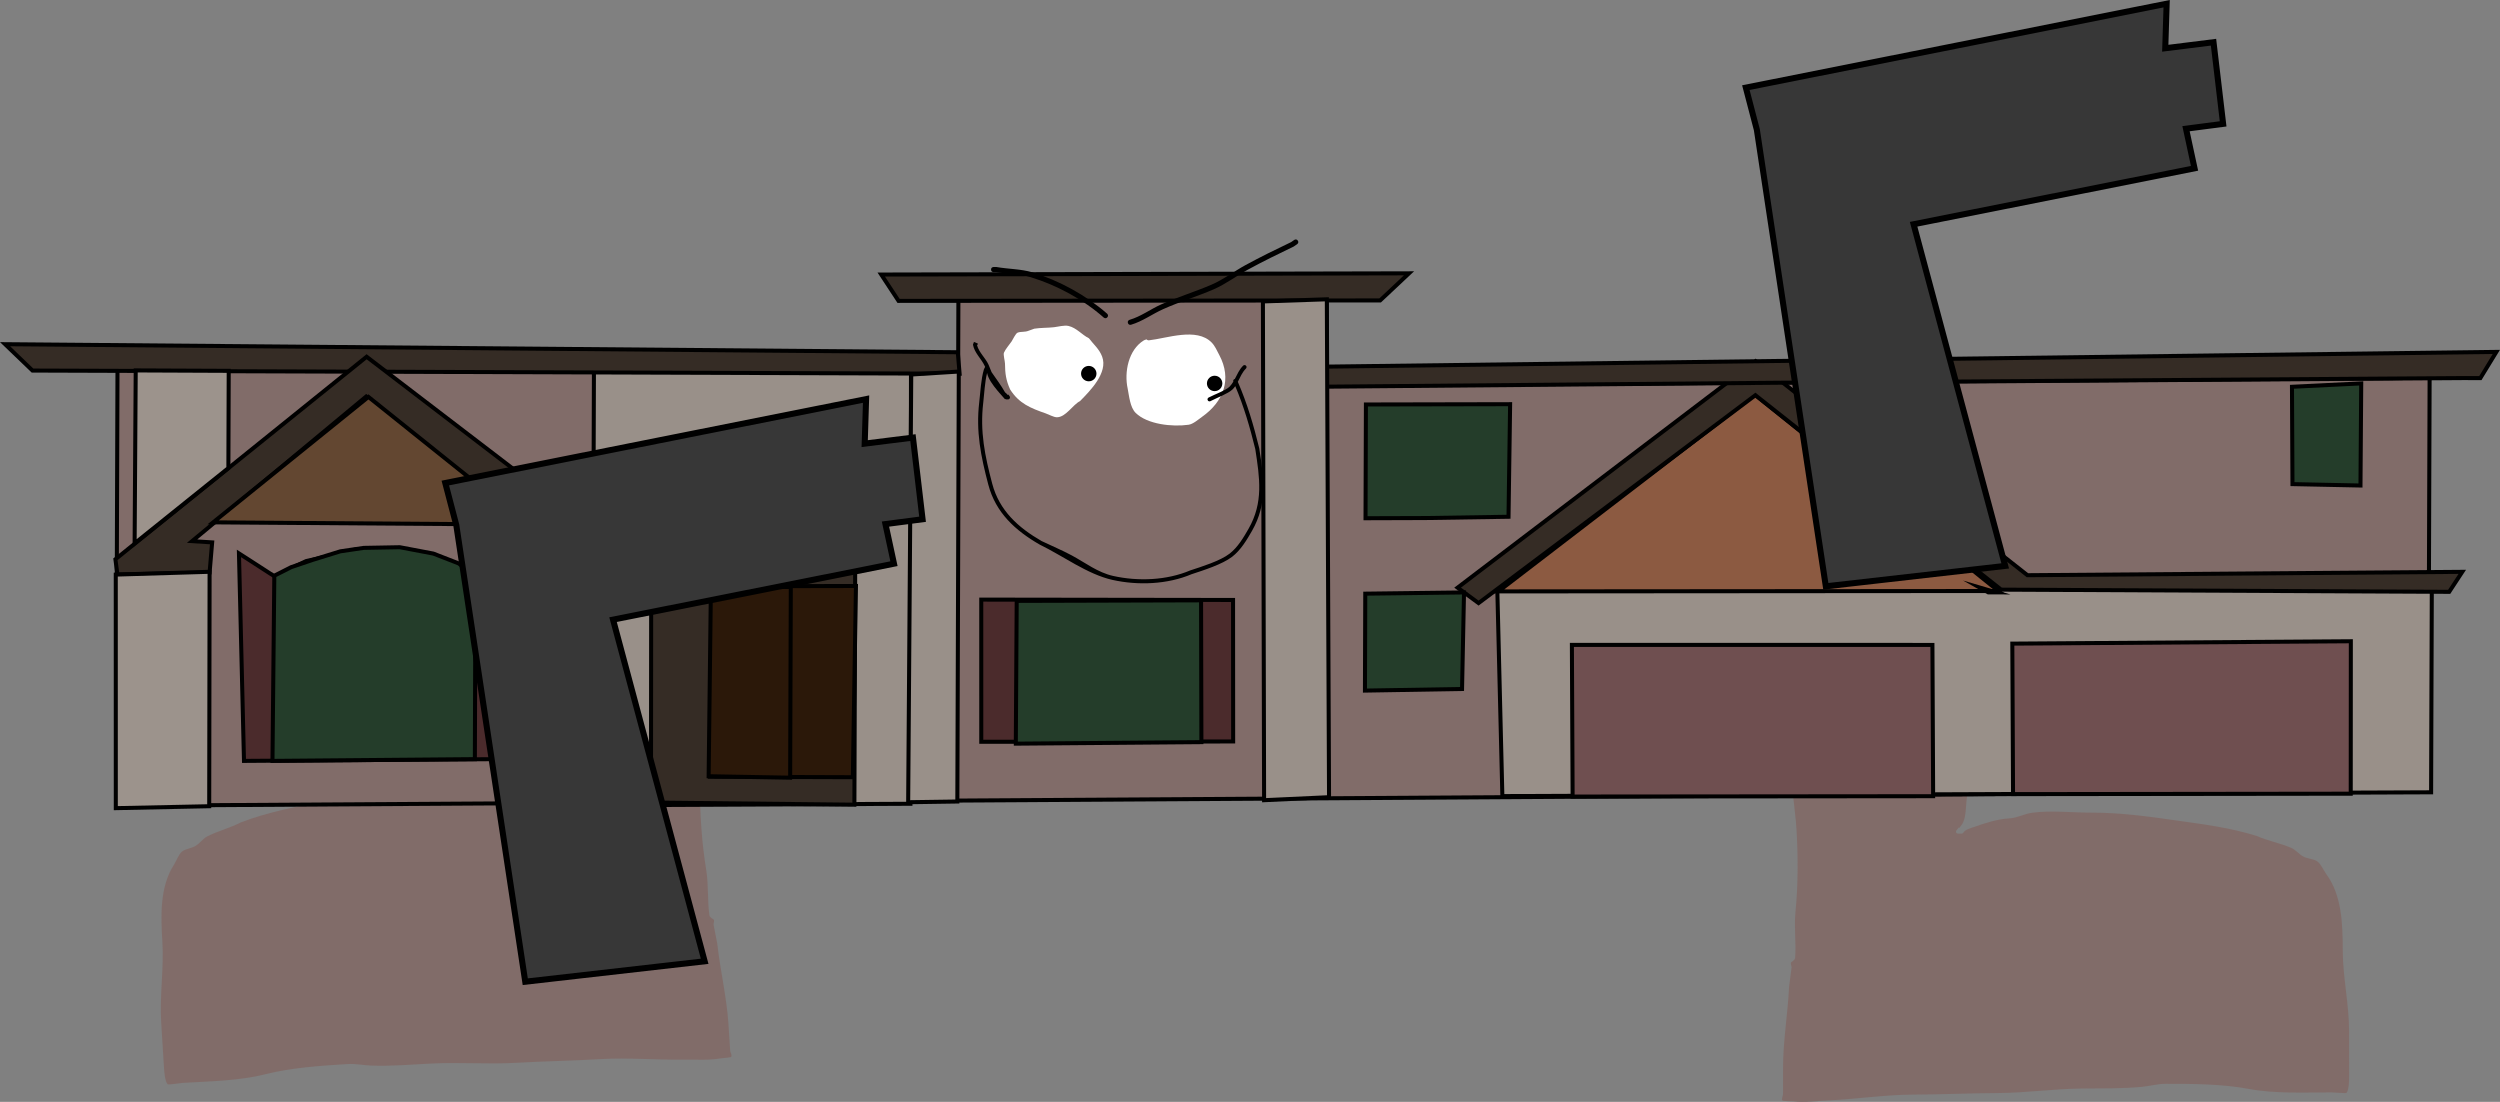 <svg version="1.1" xmlns="http://www.w3.org/2000/svg" xmlns:xlink="http://www.w3.org/1999/xlink" width="619.433" height="273.012" viewBox="0,0,619.433,273.012"><rect x="0" y="0" width="619.433" height="273.012" fill="#808080" stroke="none"/><g transform="translate(-17.015,-96.016)"><g data-paper-data="{&quot;isPaintingLayer&quot;:true}" fill-rule="nonzero" stroke-linejoin="miter" stroke-miterlimit="10" stroke-dasharray="" stroke-dashoffset="0" style="mix-blend-mode: normal"><path d="M465.698,216.876c-0.445,-0.527 -1.775,-1.854 -2.358,-2.212c-0.417,-0.257 -1.114,0.039 -1.455,-0.305c-0.179,-0.18 -0.383,-0.408 -0.506,-0.538c1.1,0.115 2.189,0.187 3.32,0.185c6.91,-0.011 13.924,0.346 20.754,-0.698c3.66,-0.559 7.233,-0.295 10.916,-0.492c3.337,-0.179 6.585,-0.712 9.938,-0.718c1.41,-0.002 2.637,-0.117 4.018,-0.383c0.509,-0.098 1.052,-0.796 1.467,-0.499c0.415,0.296 -0.395,1.008 -0.497,1.493c-0.25,1.191 -0.642,2.423 -0.767,3.631c-0.252,2.417 0.848,5.861 -0.357,8.02c-0.125,6.717 -1.714,13.229 -2.035,19.903c-0.315,6.558 -1.337,13.134 -1.346,19.609c-0.009,6.687 -0.44,13.255 -1.264,19.899c-0.431,3.475 -0.838,6.931 -1.234,10.41c-0.19,1.667 -0.156,3.963 -0.831,5.515c-0.206,0.474 -0.585,0.956 -0.958,1.44l-0.137,-0.1l-0.605,0.754c-0.066,0.081 -0.106,0.183 -0.106,0.294c0,0.263 0.224,0.476 0.5,0.475l1,-0.002l-0,-0.101l0.174,0.073c0.59,-1.067 1.902,-1.278 3.04,-1.69c2.468,-0.893 5.753,-1.922 8.487,-2.049c1.991,-0.106 3.725,-1.144 5.687,-1.403c4.709,-0.622 9.905,-0.015 14.666,-0.023c7.055,-0.012 13.774,0.896 20.748,1.892c6.838,0.977 13.604,1.802 20.234,3.897c2.732,1.197 5.823,1.776 8.493,2.921c1.116,0.479 1.976,1.605 3.048,2.18c1.013,0.543 2.625,0.565 3.522,1.243c0.831,0.628 1.528,2.219 2.126,3.069c3.911,5.213 4.095,12.553 4.107,18.909c0.012,6.673 1.553,13.203 1.565,19.927c0.007,3.757 0.011,7.517 0.017,11.275c0.002,1 -0.025,3.439 -0.664,4.127c-0.139,0.15 -3.251,-0.125 -3.657,-0.125c-6.652,0.011 -14.077,0.366 -20.581,-0.864c-6.533,-1.225 -13.933,-1.268 -20.579,-1.257c-2.047,0.003 -3.831,0.549 -5.838,0.746c-4.84,0.473 -10.075,0.368 -14.949,0.42c-6.993,0.075 -13.864,1.094 -20.894,1.124c-6.944,0.03 -13.895,0.365 -20.844,0.381c-6.906,0.02 -13.907,1.107 -20.82,1.424c-2.9,0.133 -6.02,0.592 -8.901,0.251c-0.285,-0.034 -2.542,-0.061 -2.665,-0.194c-0.37,-0.398 0.123,-1.06 0.123,-1.593c-0.002,-2.226 0.003,-4.453 0.008,-6.679c0.015,-6.631 1.179,-13.291 1.493,-19.933c0.204,-1.572 0.406,-3.146 0.608,-4.718c0.06,-0.464 -0.419,-1.129 -0.021,-1.401c0.392,-0.268 0.876,-0.613 0.912,-1.071c0.289,-3.723 -0.292,-7.505 0.076,-11.227c0.661,-6.74 0.66,-13.32 0.293,-20.081c-0.364,-6.553 -1.892,-12.864 -0.995,-19.519c0.891,-6.604 1.308,-13.204 1.722,-19.849c0.414,-6.633 1.124,-13.243 2.282,-19.796c0.498,-2.816 1.779,-5.534 2.2,-8.328c0.451,-2.987 -0.387,-5.646 -0.392,-8.541c0,0 0.067,-0.407 -0.433,-0.406c-0.067,0 -0.193,-0.061 -0.243,-0.046c0.3,-2.904 1.16,-6.548 -0.611,-8.646z" data-paper-data="{&quot;noHover&quot;:false,&quot;origItem&quot;:[&quot;Path&quot;,{&quot;applyMatrix&quot;:true,&quot;segments&quot;:[[[468.03134,200.77183],[0.30527,-3.04336],[0.05031,-0.0156]],[[468.20689,200.74722],[-0.06713,0],[0.5,0]],[[468.70689,201.24722],[0,0],[0,3.03472]],[[469.08608,210.19772],[0.45598,-3.13034],[-0.42648,2.92787]],[[466.87422,218.9193],[0.50263,-2.95078],[-1.16952,6.86586]],[[464.56311,239.65292],[0.42559,-6.9513],[-0.42643,6.96497]],[[462.80883,260.44035],[0.90268,-6.92056],[-0.90967,6.97415]],[[463.76772,280.88562],[-0.35206,-6.86907],[0.35432,7.08646]],[[463.4339,301.91889],[0.67356,-7.06328],[-0.37417,3.90028]],[[463.33467,313.68007],[0.29545,-3.90165],[-0.0364,0.48074]],[[462.42077,314.80108],[0.3921,-0.28052],[-0.39806,0.28478]],[[462.43932,316.26928],[0.06048,-0.48569],[-0.20514,1.64751]],[[461.82117,321.21147],[0.20655,-1.64733],[-0.32572,6.96162]],[[460.28729,342.0957],[0.0272,-6.94964],[-0.00913,2.33283]],[[460.26582,349.09418],[0.00222,-2.33285],[-0.00053,0.5578]],[[460.13969,350.76281],[-0.36922,-0.41811],[0.12307,0.13936]],[[462.8037,350.96968],[-0.28515,-0.03591],[2.87984,0.36272]],[[471.7022,350.71975],[-2.90002,0.13451],[6.91361,-0.32066]],[[492.51689,349.25845],[-6.90629,0.00867],[6.9497,-0.00549]],[[513.35113,348.89106],[-6.94441,0.01916],[7.03063,-0.01893]],[[534.23453,347.74818],[-6.9935,0.06622],[4.87343,-0.04615]],[[549.17486,347.33507],[-4.84082,0.48781],[2.00749,-0.20229]],[[555.01119,346.56456],[-2.04692,0],[6.64691,0]],[[575.5787,347.92158],[-6.53074,-1.29493],[6.5023,1.30046]],[[596.15164,348.86694],[-6.65171,0],[0.40588,0]],[[599.80714,349.00455],[-0.13976,0.15721],[0.64049,-0.72044]],[[600.47742,344.68083],[0,1.04801],[0,-3.93809]],[[600.47742,332.86656],[0,3.93809],[0,-7.04769]],[[598.94266,311.98485],[0.00043,6.99458],[-0.0004,-6.66111]],[[594.86514,292.16883],[3.90167,5.47056],[-0.59593,-0.89241]],[[592.74438,288.94959],[0.82995,0.65964],[-0.89558,-0.71179]],[[589.22482,287.64095],[1.0118,0.57121],[-1.07109,-0.60469]],[[586.1808,285.35179],[1.11527,0.50361],[-2.66735,-1.20447]],[[577.78922,282.30441],[2.73005,1.2592],[-6.62657,-2.20678]],[[557.56094,278.18823],[6.83587,1.03575],[-6.97258,-1.05646]],[[536.80167,276.19081],[7.05463,0],[-4.76109,0]],[[522.0666,276.18621],[4.70977,-0.64353],[-1.9622,0.26811]],[[516.37174,277.63991],[1.99125,-0.10792],[-2.7344,0.12834]],[[507.87802,279.76756],[2.46916,-0.9318],[-1.13885,0.42977]],[[504.92409,281.48835],[0.5915,-1.11745],[0,0]],[504.66123,281.45698],[504.66123,281.56303],[[503.66123,281.56303],[0,0],[-0.27614,0]],[[503.16123,281.06303],[0,0.27614],[0,-0.11626]],[[503.26746,280.75486],[-0.06655,0.08492],[0,0]],[503.87355,279.96534],[[504.01042,280.07041],[0,0],[0.3735,-0.50602]],[[504.97011,278.56137],[-0.20703,0.49629],[0.6783,-1.62603]],[[505.80868,272.7723],[-0.19283,1.74739],[0.40234,-3.64588]],[[507.0629,261.84107],[-0.43703,3.64189],[0.83545,-6.96212]],[[508.37943,240.9616],[-0.02069,7.00886],[0.02003,-6.78644]],[[509.77184,220.40407],[-0.32726,6.87253],[0.33309,-6.99482]],[[511.849,199.5447],[-0.13682,7.03998],[1.20865,-2.26119]],[[512.22209,191.13859],[-0.25616,2.5332],[0.12797,-1.26552]],[[512.99693,187.33386],[-0.25205,1.24796],[0.10265,-0.50827]],[[513.51719,185.86785],[0.41469,0.3113],[-0.41496,-0.31151]],[[512.05015,186.38831],[0.5088,-0.10176],[-1.38213,0.27643]],[[508.03345,186.78175],[1.4099,0],[-3.35322,0]],[[498.09923,187.51495],[3.33709,-0.18183],[-3.68398,0.20073]],[[487.18731,188.00965],[3.66102,-0.58011],[-6.83186,1.08254]],[[466.43943,188.7004],[6.91015,0],[-1.13113,0]],[[463.12097,188.49963],[1.0993,0.12191],[0.12274,0.13668]],[[463.56163,188.988],[-0.1785,-0.18934],[0.34065,0.36133]],[[465.01619,189.31],[-0.41676,-0.27003],[0.5817,0.3769]],[[467.43343,191.7101],[-0.44393,-0.55318],[1.76743,2.20238]]],&quot;closed&quot;:true}]}" fill="#816c69" stroke="none" stroke-width="0.5" stroke-linecap="butt"/><path d="M181.427,215.479c-0.051,-0.012 -0.173,0.057 -0.24,0.061c-0.499,0.03 -0.407,0.432 -0.407,0.432c0.179,2.89 -0.488,5.595 0.152,8.548c0.598,2.762 2.05,5.395 2.726,8.175c1.572,6.467 2.702,13.02 3.537,19.614c0.837,6.607 1.673,13.167 2.982,19.702c1.319,6.586 0.196,12.979 0.25,19.542c0.064,6.77 0.482,13.337 1.571,20.022c0.604,3.691 0.265,7.502 0.79,11.199c0.065,0.456 0.57,0.769 0.978,1.012c0.414,0.247 -0.021,0.941 0.068,1.4c0.302,1.556 0.604,3.114 0.907,4.671c0.736,6.61 2.321,13.184 2.759,19.8c0.147,2.221 0.293,4.443 0.433,6.665c0.033,0.531 0.568,1.161 0.224,1.582c-0.115,0.14 -2.365,0.307 -2.648,0.359c-2.853,0.52 -5.997,0.255 -8.899,0.303c-6.92,0.113 -13.976,-0.537 -20.87,-0.127c-6.937,0.415 -13.895,0.513 -20.828,0.915c-7.019,0.407 -13.941,-0.183 -20.925,0.177c-4.867,0.251 -10.086,0.682 -14.946,0.51c-2.016,-0.071 -3.831,-0.505 -5.875,-0.381c-6.635,0.402 -14.017,0.905 -20.459,2.534c-6.414,1.632 -13.847,1.739 -20.486,2.141c-0.405,0.025 -3.493,0.493 -3.642,0.352c-0.682,-0.647 -0.864,-3.08 -0.925,-4.078c-0.232,-3.75 -0.468,-7.503 -0.7,-11.253c-0.416,-6.711 0.706,-13.324 0.294,-19.984c-0.393,-6.343 -0.676,-13.68 2.895,-19.126c0.542,-0.886 1.137,-2.517 1.926,-3.195c0.852,-0.732 2.46,-0.854 3.436,-1.459c1.033,-0.641 1.819,-1.818 2.903,-2.365c2.591,-1.308 5.64,-2.078 8.29,-3.443c6.484,-2.503 13.185,-3.747 19.947,-5.147c6.897,-1.428 13.546,-2.751 20.587,-3.178c4.752,-0.288 9.9,-1.216 14.639,-0.888c1.974,0.137 3.771,1.064 5.765,1.046c2.737,-0.043 6.081,0.779 8.601,1.517c1.162,0.34 2.485,0.469 3.142,1.498l0.169,-0.084l0.006,0.101l0.998,-0.06c0.276,-0.017 0.485,-0.242 0.469,-0.505c-0.007,-0.111 -0.053,-0.21 -0.124,-0.287l-0.652,-0.714l-0.13,0.108c-0.403,-0.459 -0.812,-0.917 -1.048,-1.377c-0.773,-1.507 -0.885,-3.8 -1.181,-5.452c-0.617,-3.448 -1.243,-6.871 -1.894,-10.312c-1.245,-6.579 -2.093,-13.107 -2.528,-19.78c-0.42,-6.461 -1.859,-12.961 -2.591,-19.486c-0.745,-6.641 -2.745,-13.041 -3.297,-19.736c-1.34,-2.08 -0.462,-5.585 -0.867,-7.982c-0.202,-1.197 -0.672,-2.403 -0.997,-3.576c-0.132,-0.478 -0.987,-1.137 -0.591,-1.459c0.396,-0.322 0.982,0.341 1.496,0.407c1.396,0.18 2.628,0.217 4.035,0.132c3.347,-0.203 6.623,0.127 9.965,0.098c3.689,-0.032 7.238,-0.518 10.926,-0.187c6.883,0.617 13.861,-0.175 20.758,-0.594c1.129,-0.068 2.211,-0.209 3.301,-0.391c-0.114,0.138 -0.304,0.377 -0.471,0.569c-0.319,0.365 -1.032,0.113 -1.433,0.395c-0.558,0.394 -1.802,1.801 -2.212,2.354c-1.634,2.204 -0.544,5.787 -0.06,8.667z" data-paper-data="{&quot;noHover&quot;:false,&quot;origItem&quot;:[&quot;Path&quot;,{&quot;applyMatrix&quot;:true,&quot;segments&quot;:[[[936.06267,401.54367],[0.61054,-6.08672],[0.10063,-0.03121]],[[936.41378,401.49443],[-0.13425,0],[1,0]],[[937.41378,402.49443],[0,0],[0,6.06943]],[[938.17215,420.39544],[0.91195,-6.26068],[-0.85297,5.85573]],[[933.74845,437.8386],[1.00526,-5.90156],[-2.33904,13.73171]],[[929.12622,479.30585],[0.85118,-13.9026],[-0.85285,13.92993]],[[925.61766,520.8807],[1.80536,-13.84111],[-1.81934,13.9483]],[[927.53544,561.77124],[-0.70413,-13.73814],[0.70865,14.17291]],[[926.8678,603.83778],[1.34712,-14.12656],[-0.74835,7.80057]],[[926.66935,627.36014],[0.59091,-7.8033],[-0.07281,0.96147]],[[924.84154,629.60215],[0.7842,-0.56103],[-0.79612,0.56956]],[[924.87864,632.53856],[0.12095,-0.97138],[-0.41029,3.29502]],[[923.64234,642.42294],[0.4131,-3.29467],[-0.65145,13.92325]],[[920.57458,684.1914],[0.0544,-13.89927],[-0.01826,4.66566]],[[920.53165,698.18835],[0.00443,-4.6657],[-0.00106,1.11559]],[[920.27939,701.52561],[-0.73844,-0.83621],[0.24613,0.27872]],[[925.6074,701.93937],[-0.5703,-0.07183],[5.75969,0.72543]],[[943.4044,701.4395],[-5.80004,0.26901],[13.82722,-0.64132]],[[985.03378,698.5169],[-13.81258,0.01734],[13.8994,-0.01099]],[[1026.70226,697.78213],[-13.88881,0.03833],[14.06125,-0.03785]],[[1068.46906,695.49637],[-13.987,0.13244],[9.74685,-0.09229]],[[1098.34971,694.67014],[-9.68163,0.97562],[4.01498,-0.40459]],[[1110.02238,693.12912],[-4.09384,0],[13.29383,0]],[[1151.1574,695.84315],[-13.06149,-2.58987],[13.0046,2.60092]],[[1192.30327,697.73388],[-13.30342,0],[0.81177,0]],[[1199.61429,698.0091],[-0.27953,0.31442],[1.28098,-1.44089]],[[1200.95484,689.36166],[0,2.09601],[0,-7.87618]],[[1200.95484,665.73311],[0,7.87618],[0,-14.09537]],[[1197.88531,623.96971],[0.00085,13.98916],[-0.00081,-13.32221]],[[1189.73029,584.33766],[7.80335,10.94112],[-1.19186,-1.78483]],[[1185.48876,577.89918],[1.6599,1.31927],[-1.79115,-1.42359]],[[1178.44964,575.2819],[2.02361,1.14243],[-2.14218,-1.20937]],[[1172.3616,570.70359],[2.23055,1.00723],[-5.3347,-2.40894]],[[1155.57844,564.60883],[5.4601,2.5184],[-13.25314,-4.41356]],[[1115.12189,556.37646],[13.67173,2.07149],[-13.94517,-2.11292]],[[1073.60335,552.38162],[14.10925,0],[-9.52217,0]],[[1044.1332,552.37241],[9.41953,-1.28706],[-3.92441,0.53622]],[[1032.74348,555.27981],[3.9825,-0.21584],[-5.4688,0.25667]],[[1015.75603,559.53511],[4.93832,-1.86359],[-2.2777,0.85954]],[[1009.84819,562.9767],[1.183,-2.23491],[0,0]],[1009.32246,562.91396],[1009.32246,563.12605],[[1007.32246,563.12605],[0,0],[-0.55228,0]],[[1006.32246,562.12605],[0,0.55228],[0,-0.23252]],[[1006.53492,561.50971],[-0.13311,0.16984],[0,0]],[1007.7471,559.93068],[[1008.02083,560.14081],[0,0],[0.747,-1.01203]],[[1009.94023,557.12275],[-0.41406,0.99258],[1.35661,-3.25207]],[[1011.61736,545.54459],[-0.38566,3.49478],[0.80468,-7.29176]],[[1014.12579,523.68213],[-0.87405,7.28378],[1.67091,-13.92424]],[[1016.75886,481.92319],[-0.04137,14.01772],[0.04007,-13.57289]],[[1019.54368,440.80815],[-0.65453,13.74505],[0.66617,-13.98964]],[[1023.69799,399.08941],[-0.27364,14.07995],[2.41729,-4.52238]],[[1024.44418,382.27717],[-0.51232,5.0664],[0.25594,-2.53105]],[[1025.99386,374.66773],[-0.5041,2.49593],[0.20531,-1.01654]],[[1027.03438,371.73569],[0.82938,0.6226],[-0.82993,-0.62301]],[[1024.10031,372.77663],[1.0176,-0.20352],[-2.76426,0.55285]],[[1016.06689,373.56351],[2.81979,0],[-6.70643,0]],[[996.19847,375.0299],[6.67418,-0.36366],[-7.36795,0.40146]],[[974.37461,376.0193],[7.32205,-1.16021],[-13.66372,2.16508]],[[932.87887,377.4008],[13.8203,0],[-2.26225,0]],[[926.24195,376.99926],[2.1986,0.24383],[0.24549,0.27336]],[[927.12326,377.976],[-0.357,-0.37867],[0.6813,0.72266]],[[930.03238,378.61999],[-0.83352,-0.54006],[1.16339,0.75379]],[[934.86686,383.4202],[-0.88786,-1.10635],[3.53486,4.40477]]],&quot;closed&quot;:true}],&quot;index&quot;:null}" fill="#816c69" stroke="none" stroke-width="0.5" stroke-linecap="butt"/><g><g><g stroke="#000000" stroke-width="1" stroke-linecap="round"><path d="M45.761,295.662l0.364,-108.145l208.294,0.702l0.061,-17.989l91.224,0.114l0.117,21.224l264.389,-1.85l8.799,-0.185l-0.346,102.577z" fill="#816c69"/><path d="M163.811,295.546l0.364,-107.931l78.559,0.265l-0.137,107.289z" fill="#999089"/><path d="M619.547,242.644l-0.167,49.683l-230.117,0.938l-1.263,-51.572l230.561,0.434z" fill="#999089"/><path d="M388.267,242.55l63.551,-48.784l60.35,48.687z" fill="#8c5a41"/><path d="M507.502,241.581l4.126,1.213l-1.975,-0.007z" fill="none"/><path d="M519.363,238.538l107.742,-0.836l-3.249,4.957l-111.015,-0.545l-60.89,-48.175l-68.588,51.508l-5.194,-3.829l73.811,-56.116z" fill="#352c25"/><path d="M345.698,191.824l-0.007,-4.968l289.858,-3.649l-3.972,6.497l-4.13,-0.014l-168.347,1.146z" fill="#352c25"/><path d="M235.362,164.041l130.766,-0.304l-7.151,6.717l-119.327,0.112z" fill="#352c25"/><path d="M254.777,188.606l-229.707,-0.774l-6.801,-6.533l236.063,1.995z" fill="#352c25"/><path d="M602.064,191.013l-0.187,25.302l-16.85,-0.347l-0.122,-24.116z" fill="#243d2a"/><path d="M515.792,292.778l-0.179,-37.288l83.876,-0.589l-0.026,37.772z" fill="#6f4f50"/><path d="M406.665,293.379l-0.178,-37.578l89.33,0.01l0.178,37.482z" fill="#6f4f50"/><path d="M260.149,279.811l-0.003,-35.229l62.385,0.089l0.028,35.06z" fill="#4b2b2c"/><path d="M268.705,280.275l0.221,-35.374l45.68,-0.137l0.085,35.133z" fill="#243d2a"/><path d="M178.311,294.861l0.077,-83.097l4.449,-2.479l8.94,-2.004l7.514,-0.749l12.485,0.236l11.742,2.412l5.473,2.44l-0.282,83.775z" fill="#352c25"/><path d="M228.327,288.589l-35.427,-0.119l0.464,-47.189l35.732,-0.073z" fill="#2b1809"/><path d="M212.954,241.468l-0.159,47.238l-20.2,-0.359l0.565,-47.188z" fill="#2b1809"/><path d="M229.21,237.116l-37.457,-0.126l0.18,-23.437l3.56,-2.216l5.59,-2.112l4.267,-1.148l8.73,-0.067l6.09,0.214l6.186,1.861l3.447,1.368z" fill="#090909"/><path d="M143.174,284.089l-65.705,0.457l-1.248,-51.407l2.431,1.558l5.267,3.408l1.114,0.682l4.575,-2.212l3.254,-1.539l7.213,-1.622l4.978,-1.242l5.584,-0.272l4.973,0.21l8.978,1.774l8.11,3.32l2.835,2.237l2.039,-2.511l2.341,-1.929l3.657,-0.859l0.039,48.813z" fill="#4b2b2c"/><path d="M134.824,238.953l-0.152,45.156l-50.148,0.436l0.459,-45.881l4.169,-2.117l5.386,-1.822l6.808,-2.108l5.789,-0.852l8.934,-0.164l8.319,1.578l6.285,2.442z" fill="#243d2a"/><path d="M160.301,224.536l-0.523,4.647l-8.933,-0.127l-43.101,-34.793l-43.136,35.835l4.973,0.307l-0.634,7.455l-22.842,0.504l-0.495,-3.779l62.243,-50.177z" fill="#352c25"/><path d="M108.302,194.361l39.483,31.634l-77.959,-0.553z" fill="#634731"/><path d="M330.224,294.284l-0.294,-123.582l15.838,-0.528l0.549,123.365z" fill="#999089"/><path d="M242.798,188.81l11.778,-0.735l-0.359,106.534l-12.182,0.177z" fill="#999089"/><path d="M164.042,236.582l-13.297,-0.335l-0.292,-3.681l14.11,0.144z" fill="#352c25"/><path d="M164.144,236.558l-0.299,58.521l-12.385,0.055l-0.816,-58.985z" fill="#9c938c"/><path d="M45.699,238.387l23.248,-0.697l-0.094,58.086l-23.146,0.479z" fill="#9c938c"/><path d="M50.37,230.654l0.271,-42.855l23.043,0.102l-0.081,24.091z" fill="#9c938c"/><path d="M391.183,196.162l-0.398,27.892l-20.608,0.318l-14.821,0.047l0.095,-28.183z" fill="#243d2a"/><path d="M355.293,243.11l24.465,-0.305l-0.487,23.92l-24.059,0.403z" fill="#243d2a"/></g><path d="M301.693,180.337c4.417,-0.48 11.81,-3.261 15.531,0.541c0.85,0.868 1.321,2.023 1.884,3.078c3.198,5.979 1.125,11.54 -4.277,15.352c-0.94,0.663 -2.183,1.794 -3.336,1.951c-4.006,0.567 -10.181,-0.082 -13.08,-2.924c-1.406,-1.378 -1.626,-4.198 -1.991,-6.016c-0.894,-4.068 0.167,-9.617 3.983,-11.953c0.198,-0.121 0.442,-0.201 0.71,-0.255c0.204,0.265 0.576,0.225 0.576,0.225z" data-paper-data="{&quot;noHover&quot;:false,&quot;origItem&quot;:[&quot;Path&quot;,{&quot;applyMatrix&quot;:true,&quot;segments&quot;:[[[280.57114,132.11231],[0.24194,0.31213],[-0.31493,0.06475]],[[279.73784,132.41383],[0.23281,-0.14357],[-4.48957,2.76866]],[[275.107,146.4721],[-1.06967,-4.79248],[0.4376,2.14144]],[[277.4676,153.53313],[-1.66272,-1.61891],[3.42848,3.33815]],[[292.84617,156.91157],[-4.72073,0.68487],[1.35845,-0.18869]],[[296.75617,154.60614],[-1.10575,0.78581],[6.35384,-4.51544]],[[301.72346,136.55739],[3.7938,7.03563],[-0.66888,-1.2418]],[[299.49869,132.94711],[1.00516,1.02],[-4.40232,-4.46732]],[[281.25032,132.37586],[5.20505,-0.58374],[0,0]]],&quot;closed&quot;:true}]}" fill="#ffffff" stroke="none" stroke-width="0.5" stroke-linecap="butt"/><path d="M278.149,177.094c1.039,-0.116 2.564,-0.559 3.618,-0.316c1.979,0.455 3.324,2.203 5.049,3.05c1.164,1.537 2.557,2.638 3.277,4.538c1.515,3.996 -2.995,8.508 -5.479,11.033c-1.8,0.892 -3.533,4.032 -5.756,4.003c-0.771,-0.01 -1.991,-0.695 -2.737,-0.954c-3.75,-1.303 -6.628,-2.46 -8.824,-5.941c-1.02,-2.258 -1.248,-3.917 -1.274,-6.42c-0.006,-0.619 -0.475,-2.186 -0.25,-2.702c0.412,-0.942 1.323,-1.929 1.898,-2.785c0.3,-0.446 0.98,-1.976 1.496,-2.169c0.851,-0.318 1.748,-0.059 2.762,-0.487c0.461,-0.158 0.912,-0.333 1.36,-0.49c1.592,-0.25 3.293,-0.185 4.859,-0.361z" data-paper-data="{&quot;noHover&quot;:false,&quot;origItem&quot;:[&quot;Path&quot;,{&quot;applyMatrix&quot;:true,&quot;segments&quot;:[[[247.74944,129.096],[1.87542,-0.30119],[-0.52807,0.18739]],[[246.15338,129.67651],[0.54253,-0.18834],[-1.19358,0.50883]],[[242.90759,130.2554],[1.00212,-0.37815],[-0.60753,0.22925]],[[241.15936,132.81009],[0.35167,-0.52718],[-0.67487,1.01169]],[[238.93851,136.08955],[0.48199,-1.11177],[-0.26369,0.60823]],[[239.24623,139.26365],[-0.00986,-0.72923],[0.03991,2.95034]],[[240.76989,146.79951],[-1.21096,-2.65802],[2.60196,4.09492]],[[251.15837,153.73863],[-4.42548,-1.52091],[0.88053,0.30261]],[[254.37606,154.85173],[-0.9092,-0.00863],[2.62129,0.02488]],[[261.1161,150.12213],[-2.11778,1.05889],[2.91842,-2.98609]],[[267.51703,137.14639],[1.80126,4.70443],[-0.85642,-2.23675]],[[263.64689,131.82913],[1.37785,1.8069],[-2.03746,-0.99231]],[[257.70334,128.26637],[2.33477,0.52887],[-1.2438,-0.28174]],[[253.45458,128.65572],[1.22482,-0.14142],[-1.8445,0.21297]]],&quot;closed&quot;:true}]}" fill="#ffffff" stroke="none" stroke-width="0.5" stroke-linecap="butt"/><path d="M284.872,188.581c0.004,-1.054 0.861,-1.906 1.915,-1.902c1.054,0.004 1.906,0.861 1.902,1.915c-0.004,1.054 -0.861,1.906 -1.915,1.902c-1.054,-0.004 -1.906,-0.861 -1.902,-1.915z" fill="#000000" stroke="none" stroke-width="0.5" stroke-linecap="butt"/><path d="M316.061,191.014c0.004,-1.054 0.861,-1.906 1.915,-1.902c1.054,0.004 1.906,0.861 1.902,1.915c-0.004,1.054 -0.861,1.906 -1.915,1.902c-1.054,-0.004 -1.906,-0.861 -1.902,-1.915z" fill="#000000" stroke="none" stroke-width="0.5" stroke-linecap="butt"/><path d="M262.575,162.807c0.002,-0.636 0.638,-0.634 0.638,-0.634l0.707,0.005c2.876,0.501 6.077,0.476 8.852,1.304c6.645,2.031 13.334,5.668 18.55,10.252c0,0 0.477,0.421 0.057,0.898c-0.421,0.477 -0.898,0.057 -0.898,0.057c-5.067,-4.474 -11.611,-8.012 -18.081,-9.99c-2.658,-0.836 -5.823,-0.758 -8.593,-1.254l-0.598,0c0,0 -0.636,-0.002 -0.634,-0.638z" fill="#000000" stroke="none" stroke-width="0.5" stroke-linecap="butt"/><path d="M338.57,155.63c0.363,0.522 -0.159,0.886 -0.159,0.886l-0.838,0.58c-3.811,1.836 -7.662,3.712 -11.377,5.737c-2.84,1.549 -5.496,3.585 -8.466,4.873c-4.107,1.774 -8.442,3.082 -12.51,4.906c-2.703,1.212 -5.079,3.007 -7.946,3.862c0,0 -0.61,0.181 -0.791,-0.429c-0.181,-0.61 0.429,-0.791 0.429,-0.791c2.807,-0.826 5.141,-2.617 7.786,-3.803c4.074,-1.827 8.413,-3.137 12.526,-4.913c2.934,-1.261 5.559,-3.294 8.362,-4.822c3.703,-2.019 7.54,-3.901 11.345,-5.719l0.752,-0.526c0,0 0.522,-0.363 0.886,0.159z" fill="#000000" stroke="none" stroke-width="0.5" stroke-linecap="butt"/><path d="M316.262,195.182c-0.222,-0.448 0.226,-0.67 0.226,-0.67l0.198,-0.098c1.224,-0.644 4.13,-1.711 4.983,-2.595c0.368,-0.382 0.668,-0.805 0.934,-1.249c-0.036,-0.11 -0.113,-0.456 0.269,-0.625c0.035,-0.015 0.068,-0.027 0.1,-0.035c0.603,-1.141 1.107,-2.346 2.05,-3.288c0,0 0.355,-0.352 0.707,0.002c0.352,0.355 -0.002,0.707 -0.002,0.707c-0.937,0.924 -1.416,2.146 -2.013,3.289c2.343,5.409 3.901,10.715 5.308,16.457c1.135,7.406 2.077,13.713 -1.788,20.46c-1.303,2.275 -2.803,4.799 -4.928,6.432c-2.45,1.883 -7.088,3.344 -10.039,4.316c-5.974,2.539 -13.284,2.83 -19.639,1.411c-6.184,-1.392 -12.275,-5.969 -17.999,-8.742c-6.021,-3.465 -10.904,-7.888 -12.738,-14.855c-1.851,-7.03 -3.098,-13.138 -2.247,-20.414c0.317,-2.697 0.403,-5.567 1.162,-8.169l0.031,-0.036l-0.012,-0.006l0.278,-0.552c-0.031,-0.07 -0.063,-0.14 -0.095,-0.21c-0.835,-1.83 -2.566,-3.246 -2.919,-5.313c0.081,-0.22 0.163,-0.44 0.244,-0.659l0.909,0.375l0.018,-0c-0.001,0.002 -0.002,0.004 -0.003,0.007l0.039,0.016c0,0 -0.001,0.268 -0.197,0.411c0.481,1.802 2.114,3.181 2.86,4.851c0.266,0.597 0.502,1.212 0.745,1.827c1.133,1.643 2.395,3.33 3.33,4.989c0.242,0.201 0.472,0.405 0.678,0.657l0.142,-0.106l0.308,0.413c0.064,0.084 0.102,0.19 0.102,0.304c-0.001,0.276 -0.226,0.499 -0.502,0.498l-0.52,-0.002l0,-0.095l-0.224,0.041c-0.365,-0.424 -0.855,-0.961 -1.378,-1.564c-0.176,-0.193 -0.345,-0.394 -0.499,-0.585c-1.139,-1.364 -2.292,-2.962 -2.552,-4.345c-0.586,2.37 -0.671,4.951 -0.953,7.369c-0.839,7.147 0.403,13.136 2.221,20.043c1.762,6.692 6.463,10.897 12.239,14.226c2.487,1.203 5.054,2.255 7.486,3.566c3.389,1.827 6.431,4.232 10.264,5.084c6.174,1.384 13.267,1.09 19.069,-1.371c2.838,-0.936 7.433,-2.347 9.78,-4.171c2.016,-1.566 3.429,-3.97 4.671,-6.137c3.739,-6.527 2.767,-12.598 1.675,-19.768c-1.339,-5.435 -2.801,-10.471 -4.959,-15.585c-0.205,0.295 -0.433,0.575 -0.698,0.83c-1.049,1.013 -3.844,2.05 -5.233,2.782l-0.219,0.109c0,0 -0.448,0.222 -0.67,-0.226z" fill="#000000" stroke="none" stroke-width="0.5" stroke-linecap="butt"/></g><path d="M449.591,117.729l104.259,-20.793l-0.344,11.031l11.956,-1.492l2.383,20.233l-9.197,1.195l2.112,9.813l-69.608,13.862l22.698,84.653l-44.45,5.06l-17.086,-113.133z" fill="#373737" stroke="#000000" stroke-width="1.5" stroke-linecap="round"/><path d="M127.348,215.694l104.259,-20.793l-0.344,11.031l11.956,-1.492l2.383,20.233l-9.197,1.195l2.112,9.813l-69.608,13.862l22.698,84.653l-44.45,5.06l-17.086,-113.133z" fill="#373737" stroke="#000000" stroke-width="1.5" stroke-linecap="round"/></g></g></g></svg><!--rotationCenter:302.9850904695568:83.98396292389066-->
